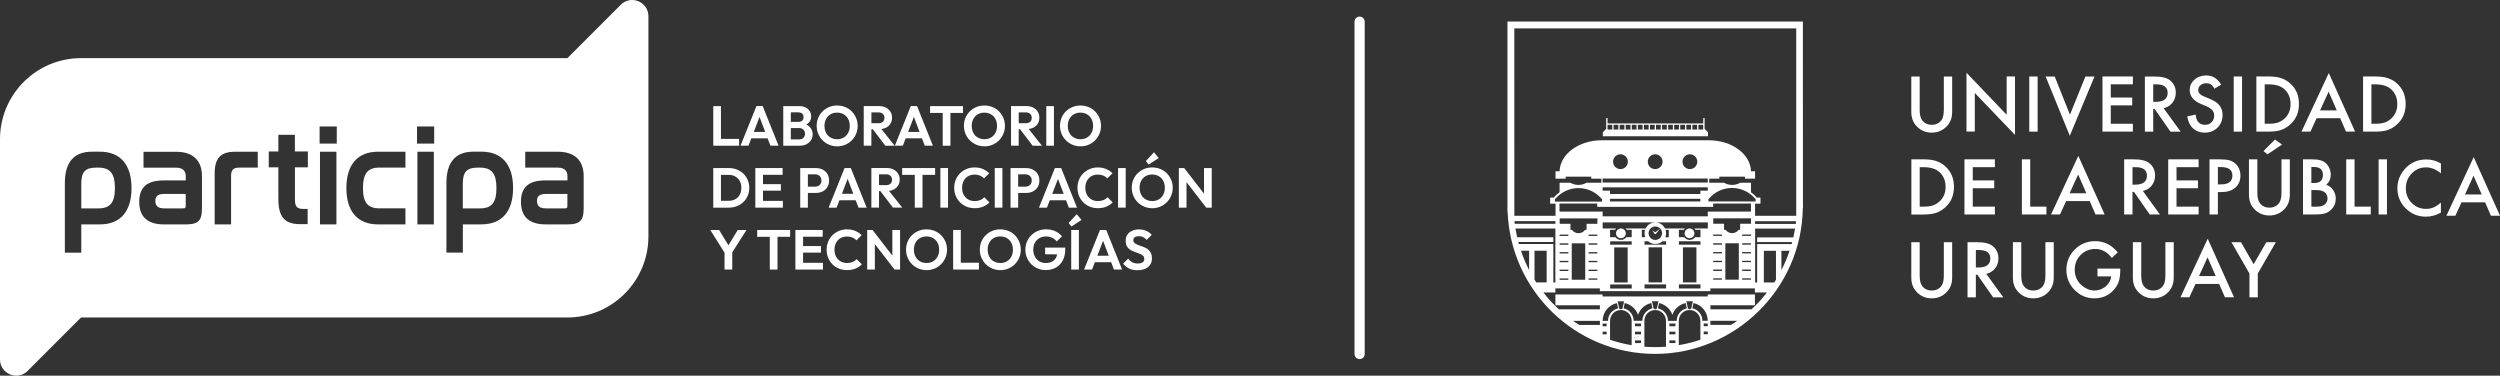 <?xml version="1.0" encoding="UTF-8"?>
<svg id="Capa_2" data-name="Capa 2" xmlns="http://www.w3.org/2000/svg" viewBox="0 0 648 97.38">
  <rect x="0" y="0" width="648" height="97.38" fill="#333333" stroke="none"/>
  <defs>
    <style>
      .cls-1 {
        fill: #fff;
        stroke-width: 0px;
      }
    </style>
  </defs>
  <g id="Capa_1-2" data-name="Capa 1">
    <g>
      <g>
        <g>
          <polygon class="cls-1" points="186.87 37.77 191.57 37.77 191.57 36 186.87 36 186.87 27.51 184.88 27.51 184.88 37.77 186.34 37.77 186.87 37.77"/>
          <path class="cls-1" d="m194.74,35.85h4.22l.72,1.91h2.12l-4.11-10.26h-1.62l-4.13,10.26h2.07l.73-1.91Zm2.13-5.55l1.47,3.89h-2.96l1.49-3.89Z"/>
          <path class="cls-1" d="m209.07,37.36c.51-.27.9-.62,1.17-1.06.27-.44.4-.94.4-1.48,0-.69-.21-1.28-.62-1.77-.27-.32-.61-.57-1.02-.77.29-.17.53-.36.73-.59.35-.42.53-.93.53-1.51,0-.48-.12-.92-.35-1.32-.23-.4-.58-.73-1.04-.98-.46-.25-1.03-.37-1.71-.37h-4.14v10.26h4.2c.73,0,1.35-.13,1.86-.4Zm-2.15-8.24c.41,0,.74.1.99.31.25.2.37.52.37.93s-.12.71-.37.92c-.25.2-.58.31-.99.31h-1.94v-2.47h1.94Zm-1.94,7.02v-2.95h2.16c.32,0,.6.07.82.2.23.13.4.31.52.53s.18.47.18.74c0,.4-.13.74-.4,1.04-.27.29-.64.44-1.12.44h-2.16Z"/>
          <path class="cls-1" d="m213.23,36.39c.48.48,1.05.86,1.69,1.13.65.27,1.34.41,2.09.41s1.44-.14,2.08-.41c.64-.27,1.2-.65,1.68-1.13.48-.48.86-1.04,1.13-1.69.27-.64.41-1.33.41-2.07s-.14-1.43-.41-2.07c-.27-.64-.65-1.2-1.13-1.69-.48-.48-1.04-.86-1.69-1.12-.64-.27-1.34-.4-2.1-.4s-1.44.13-2.09.4c-.64.27-1.2.64-1.69,1.12-.48.48-.86,1.04-1.12,1.68-.27.64-.4,1.33-.4,2.06s.14,1.43.41,2.08c.27.65.65,1.21,1.13,1.69Zm.9-5.57c.28-.52.66-.92,1.15-1.2.49-.29,1.06-.43,1.7-.43.5,0,.94.08,1.34.25.4.17.74.4,1.04.71.29.31.52.67.67,1.09.16.42.23.88.23,1.39,0,.69-.14,1.29-.42,1.81-.28.52-.66.92-1.15,1.21-.49.29-1.06.44-1.72.44-.48,0-.92-.08-1.32-.25-.4-.17-.75-.4-1.04-.7s-.51-.67-.67-1.09-.24-.9-.24-1.42c0-.68.14-1.28.42-1.8Z"/>
          <path class="cls-1" d="m225.87,33.48h.34l3.27,4.29h2.41l-3.43-4.33c.43-.05.82-.16,1.17-.33.51-.25.9-.59,1.17-1.04.28-.44.42-.97.42-1.57s-.14-1.1-.42-1.55c-.28-.45-.67-.8-1.17-1.06-.5-.26-1.08-.39-1.74-.39h-4.01v10.26h1.98v-4.29Zm1.85-4.35c.49,0,.86.13,1.13.4.27.27.4.6.4,1,0,.44-.13.78-.4,1.03-.27.25-.64.37-1.13.37h-1.85v-2.8h1.85Z"/>
          <path class="cls-1" d="m234.75,35.85h4.22l.72,1.91h2.12l-4.11-10.26h-1.62l-4.13,10.26h2.07l.73-1.91Zm2.13-5.55l1.47,3.89h-2.96l1.49-3.89Z"/>
          <polygon class="cls-1" points="249.61 29.27 249.61 27.51 241.08 27.51 241.08 29.27 244.35 29.27 244.35 37.77 246.35 37.77 246.35 29.27 249.61 29.27"/>
          <path class="cls-1" d="m251.4,36.39c.48.48,1.05.86,1.69,1.13.65.27,1.34.41,2.09.41s1.44-.14,2.08-.41c.64-.27,1.2-.65,1.68-1.13s.86-1.04,1.13-1.69c.27-.64.41-1.33.41-2.07s-.14-1.43-.41-2.07c-.27-.64-.65-1.2-1.13-1.69-.48-.48-1.04-.86-1.69-1.12s-1.34-.4-2.1-.4-1.44.13-2.09.4c-.64.27-1.2.64-1.69,1.12-.48.48-.86,1.04-1.12,1.68-.27.64-.4,1.33-.4,2.06s.14,1.43.41,2.08c.27.65.65,1.21,1.13,1.69Zm.9-5.57c.28-.52.66-.92,1.15-1.2s1.06-.43,1.7-.43c.5,0,.94.08,1.34.25.4.17.74.4,1.04.71.29.31.52.67.67,1.09.16.42.23.88.23,1.39,0,.69-.14,1.29-.42,1.81-.28.52-.66.92-1.15,1.21-.49.29-1.06.44-1.72.44-.48,0-.92-.08-1.32-.25-.4-.17-.75-.4-1.04-.7s-.51-.67-.67-1.09-.24-.9-.24-1.42c0-.68.14-1.28.42-1.8Z"/>
          <path class="cls-1" d="m264.05,33.48h.34l3.27,4.29h2.41l-3.43-4.33c.43-.05.82-.16,1.17-.33.51-.25.9-.59,1.17-1.04.28-.44.42-.97.42-1.57s-.14-1.1-.42-1.55c-.28-.45-.67-.8-1.17-1.06-.5-.26-1.08-.39-1.74-.39h-4.01v10.26h1.98v-4.29Zm1.85-4.35c.49,0,.86.13,1.13.4.27.27.4.6.4,1,0,.44-.13.78-.4,1.03-.27.25-.64.37-1.13.37h-1.85v-2.8h1.85Z"/>
          <rect class="cls-1" x="271.2" y="27.51" width="1.98" height="10.26"/>
          <path class="cls-1" d="m276.3,36.39c.48.48,1.05.86,1.69,1.13.65.27,1.34.41,2.09.41s1.44-.14,2.08-.41c.64-.27,1.2-.65,1.68-1.13s.86-1.04,1.13-1.69c.27-.64.41-1.33.41-2.07s-.14-1.43-.41-2.07c-.27-.64-.65-1.2-1.13-1.69s-1.04-.86-1.69-1.12-1.34-.4-2.1-.4-1.44.13-2.09.4c-.64.27-1.2.64-1.69,1.12s-.86,1.04-1.12,1.68c-.27.64-.4,1.33-.4,2.06s.14,1.43.41,2.08c.27.65.65,1.21,1.13,1.69Zm.9-5.57c.28-.52.66-.92,1.15-1.2s1.06-.43,1.7-.43c.5,0,.94.08,1.34.25.4.17.74.4,1.04.71.29.31.52.67.67,1.09.16.42.23.88.23,1.39,0,.69-.14,1.29-.42,1.81-.28.52-.66.92-1.15,1.21-.49.29-1.06.44-1.72.44-.48,0-.92-.08-1.32-.25-.4-.17-.75-.4-1.04-.7s-.51-.67-.67-1.09-.24-.9-.24-1.42c0-.68.14-1.28.42-1.8Z"/>
          <path class="cls-1" d="m192.68,45.01c-.48-.46-1.05-.82-1.69-1.07-.65-.25-1.35-.38-2.11-.38h-4v10.26h4.03c.75,0,1.45-.13,2.09-.38.65-.25,1.21-.61,1.69-1.07.48-.46.85-1.01,1.12-1.63.27-.63.4-1.31.4-2.05s-.13-1.42-.4-2.04c-.27-.62-.64-1.17-1.12-1.63Zm-.93,5.45c-.28.51-.66.9-1.16,1.17-.5.28-1.07.42-1.74.42h-1.98v-6.73h1.98c.65,0,1.23.14,1.72.42.5.28.89.67,1.17,1.17.28.5.42,1.09.42,1.76s-.14,1.29-.42,1.79Z"/>
          <polygon class="cls-1" points="202.85 45.31 202.85 43.56 197.77 43.56 197.24 43.56 195.78 43.56 195.78 53.82 197.24 53.82 197.77 53.82 202.92 53.82 202.92 52.07 197.77 52.07 197.77 49.42 202.41 49.42 202.41 47.73 197.77 47.73 197.77 45.31 202.85 45.31"/>
          <path class="cls-1" d="m214.9,46.78c0-.66-.15-1.23-.45-1.71-.3-.48-.71-.85-1.23-1.12-.52-.26-1.11-.39-1.76-.39h-4.04v10.26h1.98v-3.81h2.06c.65,0,1.24-.13,1.76-.39.52-.26.93-.64,1.23-1.12.3-.48.45-1.05.45-1.71Zm-2.2.87c-.15.24-.35.42-.6.55-.25.13-.54.19-.85.19h-1.85v-3.21h1.85c.31,0,.59.06.85.19.25.13.45.31.6.55.15.24.22.53.22.86s-.07.63-.22.87Z"/>
          <path class="cls-1" d="m218.91,43.56l-4.13,10.26h2.07l.73-1.91h4.22l.72,1.91h2.12l-4.11-10.26h-1.62Zm-.69,6.68l1.49-3.89,1.47,3.89h-2.96Z"/>
          <path class="cls-1" d="m232.78,48.12c.28-.44.42-.97.42-1.57s-.14-1.1-.42-1.55c-.28-.45-.67-.8-1.17-1.06-.5-.26-1.08-.39-1.74-.39h-4.01v10.26h1.98v-4.29h.34l3.27,4.29h2.41l-3.43-4.33c.43-.05.82-.16,1.17-.33.51-.25.9-.59,1.17-1.04Zm-1.96-.51c-.27.25-.64.37-1.13.37h-1.85v-2.8h1.85c.49,0,.86.13,1.13.4s.4.6.4,1c0,.44-.13.78-.4,1.03Z"/>
          <polygon class="cls-1" points="239.11 53.82 239.11 45.32 242.38 45.32 242.38 43.56 233.84 43.56 233.84 45.32 237.11 45.32 237.11 53.82 239.11 53.82"/>
          <rect class="cls-1" x="243.75" y="43.56" width="1.98" height="10.26"/>
          <path class="cls-1" d="m250.26,46.19c.29-.31.64-.54,1.03-.7.39-.16.83-.24,1.31-.24.54,0,1.02.09,1.43.26.41.18.75.42,1.04.73l1.34-1.34c-.48-.47-1.03-.83-1.65-1.1s-1.34-.4-2.16-.4c-.76,0-1.46.14-2.09.41-.64.27-1.2.65-1.68,1.12-.48.48-.85,1.04-1.11,1.68-.26.64-.39,1.33-.39,2.07s.13,1.43.39,2.07c.26.64.63,1.2,1.11,1.69.48.48,1.04.86,1.69,1.12.64.27,1.34.4,2.09.4.84,0,1.57-.13,2.2-.39s1.19-.63,1.66-1.11l-1.34-1.34c-.28.32-.63.57-1.04.74-.41.17-.91.26-1.48.26-.48,0-.91-.08-1.31-.25-.39-.17-.74-.4-1.03-.71-.29-.31-.52-.67-.67-1.09-.16-.42-.23-.89-.23-1.4s.08-.97.23-1.39.38-.79.67-1.09Z"/>
          <rect class="cls-1" x="257.84" y="43.56" width="1.98" height="10.26"/>
          <path class="cls-1" d="m263.91,50.01h2.06c.65,0,1.24-.13,1.76-.39.52-.26.93-.64,1.23-1.12.3-.48.45-1.05.45-1.71s-.15-1.23-.45-1.71c-.3-.48-.71-.85-1.23-1.12-.52-.26-1.11-.39-1.76-.39h-4.04v10.26h1.98v-3.81Zm1.85-4.83c.31,0,.59.06.85.19.25.13.45.31.6.55.15.24.22.53.22.86s-.07.63-.22.87c-.15.24-.35.42-.6.55-.25.13-.54.19-.85.19h-1.85v-3.21h1.85Z"/>
          <path class="cls-1" d="m271.37,53.82l.73-1.91h4.22l.72,1.91h2.12l-4.11-10.26h-1.62l-4.13,10.26h2.07Zm2.86-7.46l1.47,3.89h-2.96l1.49-3.89Z"/>
          <path class="cls-1" d="m284.55,53.96c.84,0,1.57-.13,2.2-.39s1.19-.63,1.66-1.11l-1.34-1.34c-.28.32-.63.57-1.04.74-.41.17-.91.26-1.48.26-.48,0-.91-.08-1.31-.25-.39-.17-.74-.4-1.03-.71-.29-.31-.52-.67-.67-1.09-.16-.42-.23-.89-.23-1.4s.08-.97.23-1.39c.16-.42.38-.79.67-1.09.29-.31.64-.54,1.03-.7.39-.16.83-.24,1.31-.24.54,0,1.02.09,1.43.26.41.18.75.42,1.04.73l1.34-1.34c-.48-.47-1.03-.83-1.65-1.1s-1.34-.4-2.16-.4c-.76,0-1.46.14-2.09.41-.64.27-1.2.65-1.68,1.12-.48.48-.85,1.04-1.11,1.68-.26.64-.39,1.33-.39,2.07s.13,1.43.39,2.07c.26.64.63,1.2,1.11,1.69.48.48,1.04.86,1.69,1.12.64.27,1.34.4,2.09.4Z"/>
          <rect class="cls-1" x="289.8" y="43.56" width="1.98" height="10.26"/>
          <polygon class="cls-1" points="300.34 40.96 299.11 39.47 297.01 41.75 297.74 42.65 300.34 40.96"/>
          <path class="cls-1" d="m302.44,44.92c-.48-.48-1.04-.86-1.69-1.12s-1.34-.4-2.1-.4-1.44.13-2.09.4c-.64.27-1.2.64-1.69,1.12-.48.48-.86,1.04-1.12,1.68-.27.64-.4,1.33-.4,2.06s.14,1.43.41,2.08c.27.65.65,1.21,1.13,1.69s1.05.86,1.69,1.13,1.34.41,2.09.41,1.44-.14,2.08-.41,1.2-.65,1.68-1.13.86-1.04,1.13-1.69c.27-.64.41-1.33.41-2.07s-.14-1.43-.41-2.07c-.27-.64-.65-1.2-1.13-1.69Zm-.92,5.55c-.28.52-.66.92-1.15,1.21-.49.29-1.06.44-1.72.44-.48,0-.92-.08-1.32-.25-.4-.17-.75-.4-1.04-.7s-.51-.67-.67-1.09-.24-.9-.24-1.42c0-.68.14-1.28.42-1.8.28-.52.66-.92,1.15-1.2.49-.29,1.06-.43,1.7-.43.5,0,.94.08,1.34.25.4.17.74.4,1.04.71.29.31.52.67.67,1.09.16.42.23.88.23,1.39,0,.69-.14,1.29-.42,1.81Z"/>
          <polygon class="cls-1" points="312.08 43.56 312.08 50.21 306.95 43.56 305.56 43.56 305.56 53.82 307.54 53.82 307.54 47.2 312.65 53.82 314.08 53.82 314.08 43.56 312.08 43.56"/>
          <polygon class="cls-1" points="188.81 63.58 186.39 59.61 184.1 59.61 187.8 65.5 187.8 69.87 189.8 69.87 189.8 65.41 193.49 59.61 191.23 59.61 188.81 63.58"/>
          <polygon class="cls-1" points="196.27 61.38 199.53 61.38 199.53 69.87 201.53 69.87 201.53 61.38 204.8 61.38 204.8 59.61 196.27 59.61 196.27 61.38"/>
          <polygon class="cls-1" points="208.16 65.48 212.8 65.48 212.8 63.78 208.16 63.78 208.16 61.36 213.24 61.36 213.24 59.61 208.16 59.61 207.63 59.61 206.17 59.61 206.17 69.87 207.63 69.87 208.16 69.87 213.31 69.87 213.31 68.12 208.16 68.12 208.16 65.48"/>
          <path class="cls-1" d="m215.75,68.49c.48.48,1.04.86,1.69,1.12.64.27,1.34.4,2.09.4.84,0,1.57-.13,2.2-.39s1.19-.63,1.66-1.11l-1.34-1.34c-.28.32-.63.57-1.04.74-.41.17-.91.26-1.48.26-.48,0-.91-.08-1.31-.25-.39-.17-.74-.4-1.03-.71-.29-.31-.52-.67-.67-1.09-.16-.42-.23-.89-.23-1.4s.08-.97.23-1.39c.16-.42.38-.79.67-1.09.29-.31.63-.54,1.03-.7.39-.16.83-.24,1.31-.24.54,0,1.02.09,1.43.26.41.18.75.42,1.04.73l1.34-1.34c-.48-.47-1.03-.83-1.65-1.1-.62-.27-1.34-.4-2.16-.4-.76,0-1.46.14-2.09.41-.64.27-1.2.65-1.68,1.12-.48.48-.85,1.04-1.11,1.68-.26.64-.39,1.33-.39,2.07s.13,1.43.39,2.07c.26.64.63,1.2,1.11,1.69Z"/>
          <polygon class="cls-1" points="233.3 59.61 231.3 59.61 231.3 66.26 226.16 59.61 224.78 59.61 224.78 69.87 226.76 69.87 226.76 63.26 231.87 69.87 233.3 69.87 233.3 59.61"/>
          <path class="cls-1" d="m243.94,60.97c-.48-.48-1.04-.86-1.69-1.12-.64-.27-1.34-.4-2.1-.4s-1.44.13-2.09.4c-.64.27-1.2.64-1.69,1.12-.48.48-.86,1.04-1.12,1.68-.27.64-.4,1.33-.4,2.06s.14,1.43.41,2.08c.27.65.65,1.21,1.13,1.69.48.48,1.05.86,1.69,1.13s1.34.41,2.09.41,1.44-.14,2.08-.41c.64-.27,1.2-.65,1.68-1.13.48-.48.86-1.04,1.13-1.69.27-.64.41-1.33.41-2.07s-.14-1.43-.41-2.07c-.27-.64-.65-1.2-1.13-1.69Zm-.92,5.55c-.28.52-.66.92-1.15,1.21-.49.29-1.06.44-1.72.44-.48,0-.92-.08-1.32-.25-.4-.17-.75-.4-1.04-.7-.29-.3-.51-.67-.67-1.09s-.24-.9-.24-1.42c0-.68.14-1.28.42-1.8.28-.52.66-.92,1.15-1.2.49-.29,1.06-.43,1.7-.43.5,0,.94.08,1.34.25s.74.4,1.04.71c.29.31.52.67.67,1.09.16.42.23.88.23,1.39,0,.69-.14,1.29-.42,1.81Z"/>
          <polygon class="cls-1" points="249.04 59.61 247.06 59.61 247.06 69.87 248.52 69.87 249.04 69.87 253.74 69.87 253.74 68.1 249.04 68.1 249.04 59.61"/>
          <path class="cls-1" d="m263.06,60.97c-.48-.48-1.04-.86-1.69-1.12s-1.34-.4-2.1-.4-1.44.13-2.09.4c-.64.27-1.2.64-1.69,1.12-.48.48-.86,1.04-1.12,1.68-.27.64-.4,1.33-.4,2.06s.14,1.43.41,2.08c.27.65.65,1.21,1.13,1.69.48.48,1.05.86,1.69,1.13s1.34.41,2.09.41,1.44-.14,2.08-.41c.64-.27,1.2-.65,1.68-1.13.48-.48.86-1.04,1.13-1.69.27-.64.41-1.33.41-2.07s-.14-1.43-.41-2.07c-.27-.64-.65-1.2-1.13-1.69Zm-.92,5.55c-.28.52-.66.92-1.15,1.21-.49.29-1.06.44-1.72.44-.48,0-.92-.08-1.32-.25-.4-.17-.75-.4-1.04-.7s-.51-.67-.67-1.09-.24-.9-.24-1.42c0-.68.14-1.28.42-1.8.28-.52.66-.92,1.15-1.2.49-.29,1.06-.43,1.7-.43.5,0,.94.08,1.34.25.4.17.74.4,1.04.71.29.31.52.67.67,1.09.16.42.23.88.23,1.39,0,.69-.14,1.29-.42,1.81Z"/>
          <path class="cls-1" d="m270.92,65.91l3.1.03c-.06.3-.15.58-.28.82-.24.46-.59.81-1.05,1.05-.46.24-1.01.36-1.65.36s-1.17-.15-1.66-.44c-.48-.29-.86-.7-1.14-1.22-.28-.52-.42-1.12-.42-1.8s.14-1.28.42-1.79c.28-.51.67-.91,1.17-1.2.5-.29,1.08-.43,1.73-.43.57,0,1.1.11,1.58.34.48.22.88.54,1.2.96l1.34-1.34c-.47-.57-1.06-1.02-1.77-1.34-.71-.32-1.49-.47-2.33-.47-.76,0-1.46.13-2.12.4s-1.22.64-1.71,1.12c-.49.48-.87,1.04-1.14,1.68-.27.64-.41,1.33-.41,2.08s.13,1.43.4,2.06c.27.64.64,1.2,1.12,1.69.48.49,1.04.86,1.68,1.13.64.27,1.32.4,2.05.4.99,0,1.87-.21,2.63-.62.76-.41,1.36-1.03,1.8-1.85.44-.82.66-1.85.66-3.07v-.28h-5.22v1.72Z"/>
          <rect class="cls-1" x="277.66" y="59.61" width="1.98" height="10.26"/>
          <polygon class="cls-1" points="276.99 57.8 277.72 58.71 280.32 57.01 279.09 55.52 276.99 57.8"/>
          <path class="cls-1" d="m285.12,59.61l-4.13,10.26h2.07l.73-1.91h4.22l.72,1.91h2.12l-4.11-10.26h-1.62Zm-.69,6.68l1.49-3.89,1.47,3.89h-2.96Z"/>
          <path class="cls-1" d="m297.64,64.7c-.29-.23-.6-.42-.95-.57-.35-.15-.69-.28-1.04-.39-.35-.12-.66-.24-.95-.36-.29-.13-.52-.28-.69-.45s-.26-.4-.26-.69c0-.33.13-.58.39-.76s.62-.26,1.08-.26c.4,0,.76.08,1.07.23.32.16.63.4.93.73l1.31-1.31c-.36-.42-.82-.76-1.39-1.02-.56-.26-1.2-.39-1.9-.39-.66,0-1.25.12-1.78.35-.53.23-.94.57-1.24,1.01-.3.44-.45.97-.45,1.59,0,.53.09.96.26,1.31.18.35.41.63.69.85.29.22.6.4.95.55.35.15.69.27,1.04.39.35.11.66.24.95.37s.52.3.69.5c.18.19.26.45.26.76,0,.36-.15.64-.46.85-.31.2-.72.31-1.23.31-.57,0-1.06-.11-1.46-.33-.4-.22-.75-.53-1.05-.93l-1.31,1.31c.48.56,1.01.99,1.6,1.27.59.28,1.3.42,2.12.42,1.17,0,2.09-.27,2.76-.82s1.01-1.29,1.01-2.25c0-.53-.09-.99-.26-1.35-.18-.36-.41-.66-.69-.9Z"/>
        </g>
        <g>
          <path class="cls-1" d="m139.2,52.1c0,1.3.72,1.91,2.26,1.91h4.91c.61,0,.7-.19.7-.63v-3.12h-5.54c-2.05,0-2.33.93-2.33,1.84Z"/>
          <path class="cls-1" d="m124.42,43.45h-.65c-2.78,0-3.81,1.13-3.81,4.16v6.4h4.46c3.03,0,4.26-1.52,4.26-5.26s-1.23-5.3-4.26-5.3Z"/>
          <path class="cls-1" d="m40.27,52.1c0,1.3.72,1.91,2.26,1.91h4.91c.61,0,.7-.19.7-.63v-3.12h-5.54c-2.05,0-2.33.93-2.33,1.84Z"/>
          <path class="cls-1" d="m147.06,15.07H21.01C9.41,15.07,0,24.48,0,36.08v57.08c0,3.74,4.53,5.62,7.17,2.97l13.84-13.84h126.05c11.6,0,21.01-9.41,21.01-21.01V4.21c0-3.74-4.53-5.62-7.17-2.97l-13.84,13.84ZM25.91,58.17h-4.84v7.32h-4.26v-18.06c0-5.38,2.36-8.11,7-8.11h2.1c5.27,0,8.18,3.35,8.18,9.42s-2.9,9.42-8.18,9.42Zm26.42-3.96c0,2.57-.65,3.96-4.06,3.96h-5.77c-4.26,0-6.41-1.97-6.41-5.86s2.11-5.55,6.45-5.55h5.61v-1.08c0-1.01-.43-2.22-2.5-2.22h-8.45v-4.12h8.49c4.29,0,6.66,2.24,6.66,6.31v8.57Zm14.48-10.76h-4.86c-1.44,0-2.05.61-2.05,2.05v12.67h-4.26v-13.22c0-3.94,1.57-5.62,5.24-5.62h5.93v4.12Zm13-.07h-3.36v8.34c0,1.82.54,2.43,2.15,2.43h1.14v3.95h-1.9c-4.09,0-5.69-1.85-5.69-6.59v-8.13h-2.49v-4.12h2.49v-4.32h4.29v4.32h3.36v4.12Zm7.39,14.78h-4.26v-18.84h4.26v18.84Zm.09-20.94h-4.45v-4.45h4.45v4.45Zm17.8,6.22h-6.75c-3.03,0-4.26,1.53-4.26,5.3s1.23,5.26,4.26,5.26h6.75v4.16h-7.1c-5.29,0-8.21-3.35-8.21-9.42s2.92-9.42,8.21-9.42h7.1v4.12Zm7.36,14.72h-4.26v-18.84h4.26v18.84Zm.09-20.94h-4.45v-4.45h4.45v4.45Zm12.27,20.94h-4.84v7.32h-4.26v-18.06c0-5.38,2.36-8.11,7-8.11h2.1c5.27,0,8.18,3.35,8.18,9.42s-2.9,9.42-8.18,9.42Zm26.46-3.96c0,2.57-.65,3.96-4.06,3.96h-5.77c-4.26,0-6.41-1.97-6.41-5.86s2.11-5.55,6.45-5.55h5.61v-1.08c0-1.01-.43-2.22-2.5-2.22h-8.45v-4.12h8.49c4.29,0,6.66,2.24,6.66,6.31v8.57Z"/>
          <path class="cls-1" d="m25.53,43.45h-.65c-2.78,0-3.81,1.13-3.81,4.16v6.4h4.46c3.03,0,4.26-1.52,4.26-5.26s-1.23-5.3-4.26-5.3Z"/>
        </g>
      </g>
      <g>
        <path class="cls-1" d="m632.69,42.39v2.55c-1.25-1.04-2.53-1.56-3.87-1.56-1.47,0-2.7.53-3.71,1.58-1.01,1.05-1.52,2.33-1.52,3.85s.51,2.76,1.52,3.79c1.01,1.03,2.25,1.54,3.72,1.54.76,0,1.4-.12,1.93-.37.3-.12.6-.29.92-.5.32-.21.65-.46,1-.76v2.6c-1.23.7-2.53,1.05-3.89,1.05-2.04,0-3.78-.71-5.23-2.14-1.44-1.44-2.16-3.17-2.16-5.2,0-1.82.6-3.44,1.8-4.87,1.48-1.75,3.4-2.62,5.75-2.62,1.28,0,2.52.35,3.72,1.04Z"/>
        <path class="cls-1" d="m644.14,52.44h-6.12l-1.59,3.47h-2.32l7.07-15.18,6.82,15.18h-2.36l-1.5-3.47Zm-.88-2.03l-2.12-4.86-2.22,4.86h4.34Z"/>
        <path class="cls-1" d="m497.58,19.83v8.6c0,1.23.2,2.12.6,2.69.6.82,1.44,1.23,2.53,1.23s1.94-.41,2.53-1.23c.4-.55.6-1.45.6-2.69v-8.6h2.16v9.2c0,1.51-.47,2.75-1.41,3.72-1.05,1.09-2.35,1.63-3.89,1.63s-2.83-.54-3.88-1.63c-.94-.97-1.41-2.21-1.41-3.72v-9.2h2.16Z"/>
        <path class="cls-1" d="m509.71,34.11v-15.26l10.42,10.9v-9.93h2.16v15.15l-10.42-10.87v10h-2.16Z"/>
        <path class="cls-1" d="m528.15,19.83v14.29h-2.16v-14.29h2.16Z"/>
        <path class="cls-1" d="m532.58,19.83l3.95,9.9,4.01-9.9h2.36l-6.41,15.36-6.26-15.36h2.36Z"/>
        <path class="cls-1" d="m552.84,21.85h-5.73v3.43h5.56v2.03h-5.56v4.77h5.73v2.03h-7.88v-14.29h7.88v2.03Z"/>
        <path class="cls-1" d="m560.8,28.03l4.42,6.09h-2.64l-4.08-5.85h-.39v5.85h-2.16v-14.29h2.53c1.89,0,3.25.36,4.09,1.07.92.79,1.39,1.83,1.39,3.13,0,1.01-.29,1.88-.87,2.61-.58.73-1.34,1.19-2.29,1.4Zm-2.68-1.64h.68c2.04,0,3.06-.78,3.06-2.34,0-1.46-.99-2.19-2.98-2.19h-.77v4.53Z"/>
        <path class="cls-1" d="m575.73,21.95l-1.75,1.04c-.33-.57-.64-.94-.93-1.11-.31-.2-.71-.3-1.19-.3-.6,0-1.1.17-1.49.51-.4.33-.59.75-.59,1.26,0,.7.52,1.26,1.55,1.68l1.42.58c1.16.47,2.01,1.04,2.54,1.72.54.68.8,1.5.8,2.49,0,1.31-.44,2.4-1.31,3.26-.88.86-1.98,1.3-3.28,1.3-1.24,0-2.26-.37-3.07-1.11-.8-.74-1.29-1.77-1.49-3.1l2.18-.48c.1.84.27,1.42.52,1.74.44.62,1.09.92,1.94.92.67,0,1.23-.22,1.67-.67.44-.45.67-1.02.67-1.71,0-.28-.04-.53-.12-.76-.08-.23-.2-.44-.36-.64-.16-.19-.37-.38-.63-.55s-.57-.33-.92-.49l-1.38-.57c-1.96-.83-2.93-2.03-2.93-3.62,0-1.07.41-1.97,1.23-2.69.82-.73,1.84-1.09,3.06-1.09,1.65,0,2.93.8,3.86,2.4Z"/>
        <path class="cls-1" d="m581.14,19.83v14.29h-2.16v-14.29h2.16Z"/>
        <path class="cls-1" d="m584.85,34.11v-14.29h3c1.44,0,2.57.14,3.4.43.89.28,1.71.75,2.43,1.42,1.47,1.34,2.21,3.11,2.21,5.3s-.77,3.97-2.3,5.33c-.77.68-1.58,1.15-2.42,1.42-.79.27-1.91.4-3.36.4h-2.96Zm2.16-2.03h.97c.97,0,1.77-.1,2.41-.3.64-.22,1.22-.56,1.74-1.03,1.06-.97,1.59-2.23,1.59-3.78s-.52-2.84-1.57-3.81c-.94-.87-2.33-1.3-4.17-1.3h-.97v10.23Z"/>
        <path class="cls-1" d="m606.58,30.64h-6.12l-1.59,3.47h-2.32l7.07-15.18,6.82,15.18h-2.36l-1.5-3.47Zm-.88-2.02l-2.12-4.86-2.22,4.86h4.34Z"/>
        <path class="cls-1" d="m612.51,34.11v-14.29h3c1.44,0,2.57.14,3.4.43.89.28,1.71.75,2.43,1.42,1.47,1.34,2.21,3.11,2.21,5.3s-.77,3.97-2.3,5.33c-.77.68-1.58,1.15-2.42,1.42-.79.27-1.91.4-3.36.4h-2.96Zm2.16-2.03h.97c.97,0,1.77-.1,2.41-.3.64-.22,1.22-.56,1.74-1.03,1.06-.97,1.59-2.23,1.59-3.78s-.52-2.84-1.57-3.81c-.94-.87-2.33-1.3-4.17-1.3h-.97v10.23Z"/>
        <path class="cls-1" d="m495.43,55.59v-14.29h3c1.44,0,2.57.14,3.4.43.89.28,1.71.75,2.43,1.42,1.47,1.35,2.21,3.11,2.21,5.3s-.77,3.97-2.3,5.33c-.77.68-1.58,1.15-2.42,1.42-.79.27-1.91.4-3.36.4h-2.96Zm2.16-2.03h.97c.97,0,1.77-.1,2.41-.3.64-.22,1.22-.56,1.74-1.03,1.06-.97,1.59-2.23,1.59-3.79s-.52-2.84-1.57-3.81c-.94-.87-2.34-1.3-4.17-1.3h-.97v10.23Z"/>
        <path class="cls-1" d="m517.07,43.33h-5.73v3.43h5.56v2.03h-5.56v4.77h5.73v2.03h-7.88v-14.29h7.88v2.03Z"/>
        <path class="cls-1" d="m526.23,41.3v12.26h4.2v2.03h-6.36v-14.29h2.16Z"/>
        <path class="cls-1" d="m541.66,52.12h-6.12l-1.59,3.47h-2.32l7.07-15.18,6.82,15.18h-2.36l-1.5-3.47Zm-.88-2.03l-2.12-4.86-2.22,4.86h4.34Z"/>
        <path class="cls-1" d="m555.43,49.5l4.42,6.09h-2.64l-4.08-5.85h-.39v5.85h-2.16v-14.29h2.53c1.89,0,3.25.35,4.09,1.06.92.79,1.39,1.83,1.39,3.13,0,1.01-.29,1.88-.87,2.61-.58.73-1.34,1.19-2.29,1.4Zm-2.68-1.64h.68c2.04,0,3.06-.78,3.06-2.34,0-1.46-.99-2.19-2.98-2.19h-.77v4.53Z"/>
        <path class="cls-1" d="m569.88,43.33h-5.73v3.43h5.56v2.03h-5.56v4.77h5.73v2.03h-7.88v-14.29h7.88v2.03Z"/>
        <path class="cls-1" d="m574.87,49.79v5.8h-2.16v-14.29h2.44c1.2,0,2.1.08,2.71.25.62.17,1.16.48,1.63.94.82.8,1.23,1.81,1.23,3.03,0,1.31-.44,2.34-1.31,3.11-.88.77-2.06,1.15-3.54,1.15h-1Zm0-2h.8c1.98,0,2.97-.76,2.97-2.28s-1.02-2.21-3.06-2.21h-.71v4.5Z"/>
        <path class="cls-1" d="m585.1,41.3v8.6c0,1.23.2,2.12.6,2.69.6.82,1.44,1.23,2.53,1.23s1.94-.41,2.53-1.23c.4-.55.6-1.45.6-2.69v-8.6h2.16v9.2c0,1.51-.47,2.75-1.41,3.72-1.05,1.09-2.35,1.63-3.89,1.63s-2.83-.54-3.88-1.63c-.94-.97-1.41-2.21-1.41-3.72v-9.2h2.16Zm6.4-3.84l-3.77,2.55-1.03-.86,2.97-2.98,1.83,1.29Z"/>
        <path class="cls-1" d="m596.94,55.59v-14.29h2.15c.96,0,1.72.07,2.29.22.57.15,1.06.4,1.45.75.4.36.72.82.95,1.36.24.55.36,1.1.36,1.67,0,1.02-.39,1.89-1.17,2.6.76.26,1.36.71,1.79,1.36.44.64.67,1.39.67,2.24,0,1.12-.39,2.06-1.18,2.83-.48.47-1.01.8-1.6.99-.65.18-1.46.27-2.43.27h-3.27Zm2.16-8.15h.68c.8,0,1.39-.18,1.76-.53.37-.36.56-.88.56-1.57s-.19-1.18-.57-1.53c-.38-.35-.94-.52-1.67-.52h-.76v4.15Zm0,6.13h1.33c.97,0,1.69-.19,2.15-.57.48-.41.72-.94.72-1.57s-.23-1.13-.69-1.55c-.45-.41-1.26-.62-2.41-.62h-1.09v4.32Z"/>
        <path class="cls-1" d="m610.3,41.3v12.26h4.2v2.03h-6.36v-14.29h2.16Z"/>
        <path class="cls-1" d="m618.7,41.3v14.29h-2.16v-14.29h2.16Z"/>
        <path class="cls-1" d="m497.58,62.78v8.6c0,1.23.2,2.12.6,2.69.6.82,1.44,1.23,2.53,1.23s1.94-.41,2.53-1.23c.4-.55.6-1.45.6-2.69v-8.6h2.16v9.2c0,1.5-.47,2.74-1.41,3.72-1.05,1.09-2.35,1.63-3.89,1.63s-2.83-.54-3.88-1.63c-.94-.97-1.41-2.21-1.41-3.72v-9.2h2.16Z"/>
        <path class="cls-1" d="m514.83,70.97l4.42,6.09h-2.64l-4.08-5.85h-.39v5.85h-2.16v-14.28h2.53c1.89,0,3.25.35,4.09,1.06.92.79,1.39,1.83,1.39,3.13,0,1.01-.29,1.88-.87,2.61-.58.73-1.34,1.19-2.29,1.4Zm-2.68-1.64h.68c2.04,0,3.06-.78,3.06-2.34,0-1.46-.99-2.19-2.98-2.19h-.77v4.53Z"/>
        <path class="cls-1" d="m523.91,62.78v8.6c0,1.23.2,2.12.6,2.69.6.82,1.44,1.23,2.53,1.23s1.94-.41,2.53-1.23c.4-.55.6-1.45.6-2.69v-8.6h2.16v9.2c0,1.5-.47,2.74-1.41,3.72-1.05,1.09-2.35,1.63-3.89,1.63s-2.83-.54-3.88-1.63c-.94-.97-1.41-2.21-1.41-3.72v-9.2h2.15Z"/>
        <path class="cls-1" d="m543.67,69.62h5.9v.47c0,1.07-.13,2.02-.38,2.85-.25.77-.66,1.48-1.25,2.15-1.33,1.49-3.01,2.24-5.06,2.24s-3.71-.72-5.13-2.16c-1.42-1.45-2.14-3.19-2.14-5.22s.72-3.83,2.17-5.27c1.45-1.45,3.21-2.17,5.29-2.17,1.12,0,2.16.23,3.13.68.92.46,1.83,1.19,2.73,2.21l-1.54,1.47c-1.17-1.56-2.6-2.34-4.28-2.34-1.51,0-2.78.52-3.8,1.56-1.02,1.02-1.54,2.31-1.54,3.85s.57,2.9,1.71,3.93c1.07.96,2.22,1.43,3.47,1.43,1.06,0,2.01-.36,2.86-1.07.84-.72,1.32-1.58,1.42-2.58h-3.56v-2.03Z"/>
        <path class="cls-1" d="m555.01,62.78v8.6c0,1.23.2,2.12.6,2.69.6.82,1.44,1.23,2.53,1.23s1.94-.41,2.53-1.23c.4-.55.6-1.45.6-2.69v-8.6h2.16v9.2c0,1.5-.47,2.74-1.41,3.72-1.05,1.09-2.35,1.63-3.89,1.63s-2.83-.54-3.88-1.63c-.94-.97-1.41-2.21-1.41-3.72v-9.2h2.16Z"/>
        <path class="cls-1" d="m575.2,73.59h-6.12l-1.59,3.47h-2.32l7.07-15.18,6.82,15.18h-2.36l-1.5-3.47Zm-.88-2.03l-2.12-4.86-2.22,4.86h4.34Z"/>
        <path class="cls-1" d="m583.05,70.89l-4.66-8.11h2.48l3.27,5.71,3.28-5.71h2.48l-4.68,8.11v6.17h-2.16v-6.17Z"/>
        <g>
          <path class="cls-1" d="m465.59,55.94h-10.68v-3.15h1.4v-1.57h-.94c-.44-.52-.95-.99-1.51-1.4v-2.45h-2.8c-.61.36-1.33.56-2.09.56s-1.48-.2-2.09-.56h-3.85v-1.05h2.62v-.53h6.64v.53h2.62v-1.92h-1.05c-.12-4.45-4.96-8.04-10.92-8.04-.04,0-.08,0-.12,0-.05,0-.1,0-.14,0h-27.26s-.1,0-.14,0c-.04,0-.08,0-.12,0-5.95,0-10.79,3.58-10.92,8.04h-1.05v1.92h2.62v-.53s6.64,0,6.64,0v.53h2.62v1.05h-3.85c-.61.36-1.33.56-2.09.56s-1.48-.2-2.09-.56h-2.8v2.45c-.56.4-1.07.87-1.51,1.4h-.94v1.57h1.4v3.15h-10.68V7.36h73.07v48.57Zm-.13,2.1h-10.55v-.7h10.62c-.01.12-.05.58-.06.7m-.56,3.14l-.08.35h-9.38v1.22h9.08c-.05.17-.09.35-.14.52h-8.94v9.96h-.52v-13.98h10.35c-.1.65-.23,1.29-.37,1.92m-3.17,8.85v-5.01h2.11c-.58,1.73-1.29,3.4-2.11,5.01m-1.4,2.48c-.15.24-.3.48-.46.72h-2.69v-8.21h3.14v7.49Zm-56.09-.33h2.27v.35h-2.27v-.35Zm11.01-19.92h-12.23v-.7h.1c1.44-1.71,3.6-2.8,6.01-2.8s4.57,1.09,6.01,2.8h.1v.7Zm-11.01,8.56h2.27v.35h-2.27v-.35Zm0,2.27h2.27v.35h-2.27v-.35Zm0,2.27h2.27v.35h-2.27v-.35Zm2.27,4.89h-2.27v-.35h2.27v.35Zm-2.27-2.62h2.27v.35h-2.27v-.35Zm6.64,4.89h-3.49v-9.43h3.49v9.43Zm.35-14.5v1.57h-.39c-.38.53-1,.87-1.7.87s-1.32-.34-1.7-.87h-.39v-1.57h-2.79v-1.4h9.78v1.4h-2.8Zm.52,2.8h2.27v.35h-2.27v-.35Zm0,2.27h2.27v.35h-2.27v-.35Zm0,2.27h2.27v.35h-2.27v-.35Zm0,2.27h2.27v.35h-2.27v-.35Zm2.27,4.89h-2.27v-.35h2.27v.35Zm-2.27-2.62h2.27v.35h-2.27v-.35Zm5.59-6.47v-.87h5.59v.87h-5.59Zm1.05.7h3.49v9.09h-3.49v-9.09Zm4.54,10.66h-5.59v-1.05h5.59v1.05Zm8.71-13.28c.13-.32.2-.68.2-1.05,0-.3-.05-.6-.14-.87h.84v1.92h-.9Zm-4.34-1.05c0-.96.78-1.75,1.75-1.75.48,0,.92.2,1.24.51.32.32.51.75.51,1.23,0,.97-.78,1.75-1.75,1.75s-1.75-.78-1.75-1.75m1.75,2.97h-2.8v-.87h.95c.49.44,1.14.7,1.85.7s1.36-.26,1.85-.7h.95v.87h-2.8Zm-1.75,9.79v-9.09h3.49v9.09h-3.49Zm-1.05.52h5.59v1.05h-5.59v-1.05Zm.2-12.23h-.9v-1.92h.84c-.09.28-.14.57-.14.87,0,.37.07.73.2,1.05m8.71,1.05h5.59v.87h-5.59v-.87Zm1.05,1.57h3.49v9.09h-3.49v-9.09Zm4.54,10.66h-5.59v-1.05h5.59v1.05Zm-1.28-15.2h1.28v1.92h-1.4c-.32.42-.83.7-1.4.7s-1.08-.28-1.4-.7h-1.4v-1.92h1.28c.07-.13.16-.24.27-.35h-5.15c-.45-.93-1.41-1.57-2.51-1.57s-2.06.64-2.51,1.57h-5.15c.1.1.19.22.26.35h1.28v1.92h-1.4c-.32.42-.83.7-1.4.7s-1.08-.28-1.4-.7h-1.4v-1.92h1.28c.07-.13.16-.24.27-.35h-3.47v-1.57h27.26v1.57h-3.47c.1.1.19.22.26.35m4.6,1.22h2.27v.35h-2.27v-.35Zm0,2.27h2.27v.35h-2.27v-.35Zm0,2.27h2.27v.35h-2.27v-.35Zm0,2.27h2.27v.35h-2.27v-.35Zm2.27,4.89h-2.27v-.35h2.27v.35Zm-2.27-2.62h2.27v.35h-2.27v-.35Zm6.64,2.62h-3.49v-9.43h3.49v9.43Zm.35-14.5v1.57h-.39c-.38.53-1,.87-1.7.87s-1.32-.34-1.7-.87h-.39v-1.57h-2.8v-1.4h9.79v1.4h-2.8Zm.52,2.8h2.27v.35h-2.27v-.35Zm0,2.27h2.27v.35h-2.27v-.35Zm0,2.27h2.27v.35h-2.27v-.35Zm0,2.27h2.27v.35h-2.27v-.35Zm2.27,4.89h-2.27v-.35h2.27v.35Zm-2.27-2.62h2.27v.35h-2.27v-.35Zm-8.74-17.65v-.7h.1c1.44-1.71,3.6-2.8,6.01-2.8s4.57,1.09,6.01,2.8h.1v.7h-12.23Zm1.22,1.4v-.87h9.79v2.1h-11.18v1.22h-27.26v-1.22h-11.18v-2.1h9.78v.87h30.05Zm-3.32-1.4h-23.41v-.7h23.41v.7Zm1.92-3.67v.87h-1.92v.87h-23.41v-.87h-1.92v-.87h27.26Zm-6.55-6.64c0-1.06.86-1.92,1.92-1.92s1.92.86,1.92,1.92-.86,1.92-1.92,1.92-1.92-.86-1.92-1.92m-9,0c0-1.06.86-1.92,1.92-1.92s1.92.86,1.92,1.92-.86,1.92-1.92,1.92-1.92-.86-1.92-1.92m-9,0c0-1.06.86-1.92,1.92-1.92s1.92.86,1.92,1.92-.86,1.92-1.92,1.92-1.92-.86-1.92-1.92m10.92,4.37h13.63v1.03h-27.26v-1.03h13.63Zm28.83,29.7c-.54.67-1.49,1.92-2.88,3.24-.42.44-.72.7-.99.96h-10.64v-1.05h11.54v-2.8h-12.23v.52h-27.26v-.52h-12.23v2.8h11.53v1.05h-10.64c-.29-.28-.61-.55-1.08-1.05h0c-1.34-1.28-2.25-2.49-2.79-3.15h.01c-.05-.06-.09-.12-.14-.17h3.1v-1.05h11.53v.7h28.65v-.7h11.53v1.05h3.1c-.05.06-.09.12-.14.17h.01Zm-9.13,8.22h-5.38v-1.05h6.96s-1.02.72-1.58,1.05m-6.59-1.05h-.87c0-1.59-1.12-2.92-2.61-3.24l.23-1.05.07-.32c2.12.47,3.7,2.35,3.7,4.61h-.52Zm.52,1.4h-1.05v-.7h1.05v.7Zm0,1.57v.52h-1.05v-.7h1.05v.17Zm-1.92,1.94c-1.8.61-3.67,1.08-5.59,1.4v-6.31c0-1.55,1.25-2.8,2.8-2.8s2.8,1.25,2.8,2.8v4.91Zm-3.63-9.97h1.68l-.42,1.89-.42.21-.42-.21-.42-1.89Zm-2.66,5.07h-2.1c0-1.59-1.12-2.92-2.61-3.24l.23-1.05.07-.32c1.61.35,2.91,1.53,3.44,3.05.53-1.53,1.83-2.7,3.44-3.05l.07.32.23,1.05c-1.49.33-2.61,1.65-2.61,3.24h-.17Zm-.17,1.4h-1.57v-.7h1.57v.7Zm0,2.1h-1.57v-.7h1.57v.7Zm0,2.27h-1.57v-.7h1.57v.7Zm-2.45.94c-.92.07-1.85.1-2.8.1s-1.87-.03-2.8-.1v-6.71c0-1.55,1.25-2.8,2.8-2.8s2.8,1.25,2.8,2.8v6.71Zm-3.63-11.78h1.68l-.42,1.89-.42.21-.42-.21-.42-1.89Zm-2.65,5.07h-2.1c0-1.59-1.12-2.92-2.61-3.24l.23-1.05.07-.32c1.61.35,2.91,1.53,3.44,3.05.53-1.53,1.83-2.7,3.44-3.05l.07.32h0s.23,1.05.23,1.05h0c-1.49.33-2.61,1.65-2.61,3.24h-.17Zm-.18,1.4h-1.57v-.7h1.57v.7Zm0,2.1h-1.57v-.7h1.57v.7Zm-.87.61s.04-.09.09-.09.09.04.09.09-.04.09-.09.09-.09-.04-.09-.09m-.53.35s.04-.09.09-.09.09.04.09.09-.04.09-.09.09-.09-.04-.09-.09m1.4,1.31h-1.57v-.7h1.57v.7Zm-1.75-1.31s-.09-.04-.09-.09.04-.09.09-.09.09.04.09.09-.04.09-.09.09m-.7,1.85c-1.92-.32-3.79-.79-5.59-1.4v-4.91c0-1.55,1.25-2.8,2.8-2.8s2.8,1.25,2.8,2.8v6.31Zm-3.63-11.37h1.68l-.42,1.89-.42.21-.42-.21-.42-1.89Zm-2.66,5.07h-1.22c0-2.26,1.59-4.14,3.7-4.61l.15.68.08.34.08.34c-1.49.33-2.61,1.65-2.61,3.24h-.17Zm-.18,1.4h-1.05v-.7h1.05v.7Zm0,1.57v.52h-1.05v-.7h1.05v.17Zm-1.75-1.92h-5.38c-.56-.34-1.58-1.05-1.58-1.05h6.96v1.05Zm-16.95-11.74v-7.49h3.15v8.21h-2.69c-.15-.24-.31-.48-.46-.72m-1.4-2.48c-.82-1.61-1.53-3.28-2.11-5.01h2.11v5.01Zm-2.79-7.28h9.08v-1.22h-9.38l-.08-.35c-.14-.63-.26-1.27-.37-1.92h10.35v13.98h-.53v-9.96h-8.94c-.05-.18-.1-.35-.14-.52m-1.01-5.42h10.62v.7h-10.53c-.01-.12-.07-.58-.08-.7m74.78-4.15l-.02-47.57h-76.57v48.31c0,.34-.02.59-.04.81l.08.06c.7,20.53,17.54,36.96,38.24,36.96s37.99-16.86,38.27-37.76l.06-.02c0-.27-.02-.54-.02-.79"/>
          <path class="cls-1" d="m441.46,33.57h-1.23v-1.23h1.23v1.23Zm-1.57,0h-1.23v-1.23h1.23v1.23Zm-1.57,0h-1.23v-1.23h1.23v1.23Zm-1.57,0h-1.23v-1.23h1.23v1.23Zm-1.57,0h-1.23v-1.23h1.23v1.23Zm-1.57,0h-1.23v-1.23h1.23v1.23Zm-1.57,0h-1.23v-1.23h1.23v1.23Zm-1.57,0h-1.23v-1.23h1.23v1.23Zm-1.57,0h-1.23v-1.23h1.23v1.23Zm-1.57,0h-1.23v-1.23h1.23v1.23Zm-1.57,0h-1.23v-1.23h1.23v1.23Zm-1.57,0h-1.23v-1.23h1.23v1.23Zm-1.57,0h-1.23v-1.23h1.23v1.23Zm-1.57,0h-1.23v-1.23h1.23v1.23Zm-1.57,0h-1.23v-1.23h1.23v1.23Zm-1.57,0h-1.23v-1.23h1.23v1.23Zm24.8.7l-.87-.87v-2.8h-.35v1.4h-24.81v-1.4h-.35v2.8l-.87.87v1.05h27.26v-1.05Z"/>
          <path class="cls-1" d="m437.92,59.21c-.7,0-1.27.57-1.27,1.27s.57,1.27,1.27,1.27,1.27-.57,1.27-1.27-.57-1.27-1.27-1.27"/>
          <path class="cls-1" d="m420.14,61.75c.7,0,1.27-.57,1.27-1.27s-.57-1.27-1.27-1.27-1.27.57-1.27,1.27.57,1.27,1.27,1.27"/>
          <path class="cls-1" d="m428.28,59.71l.57.86s.02.04.04.06c.08.07.19.08.28.03.01,0,.03-.02.04-.03,0,0,0,0,.01-.01h0s.01-.02.02-.03l1.05-1.34-1.24.97-.76-.5Z"/>
        </g>
      </g>
      <path class="cls-1" d="m352.41,93.08c-.73,0-1.32-.59-1.32-1.32V5.62c0-.73.59-1.32,1.32-1.32s1.32.59,1.32,1.32v86.14c0,.73-.59,1.32-1.32,1.32Z"/>
    </g>
  </g>
</svg>